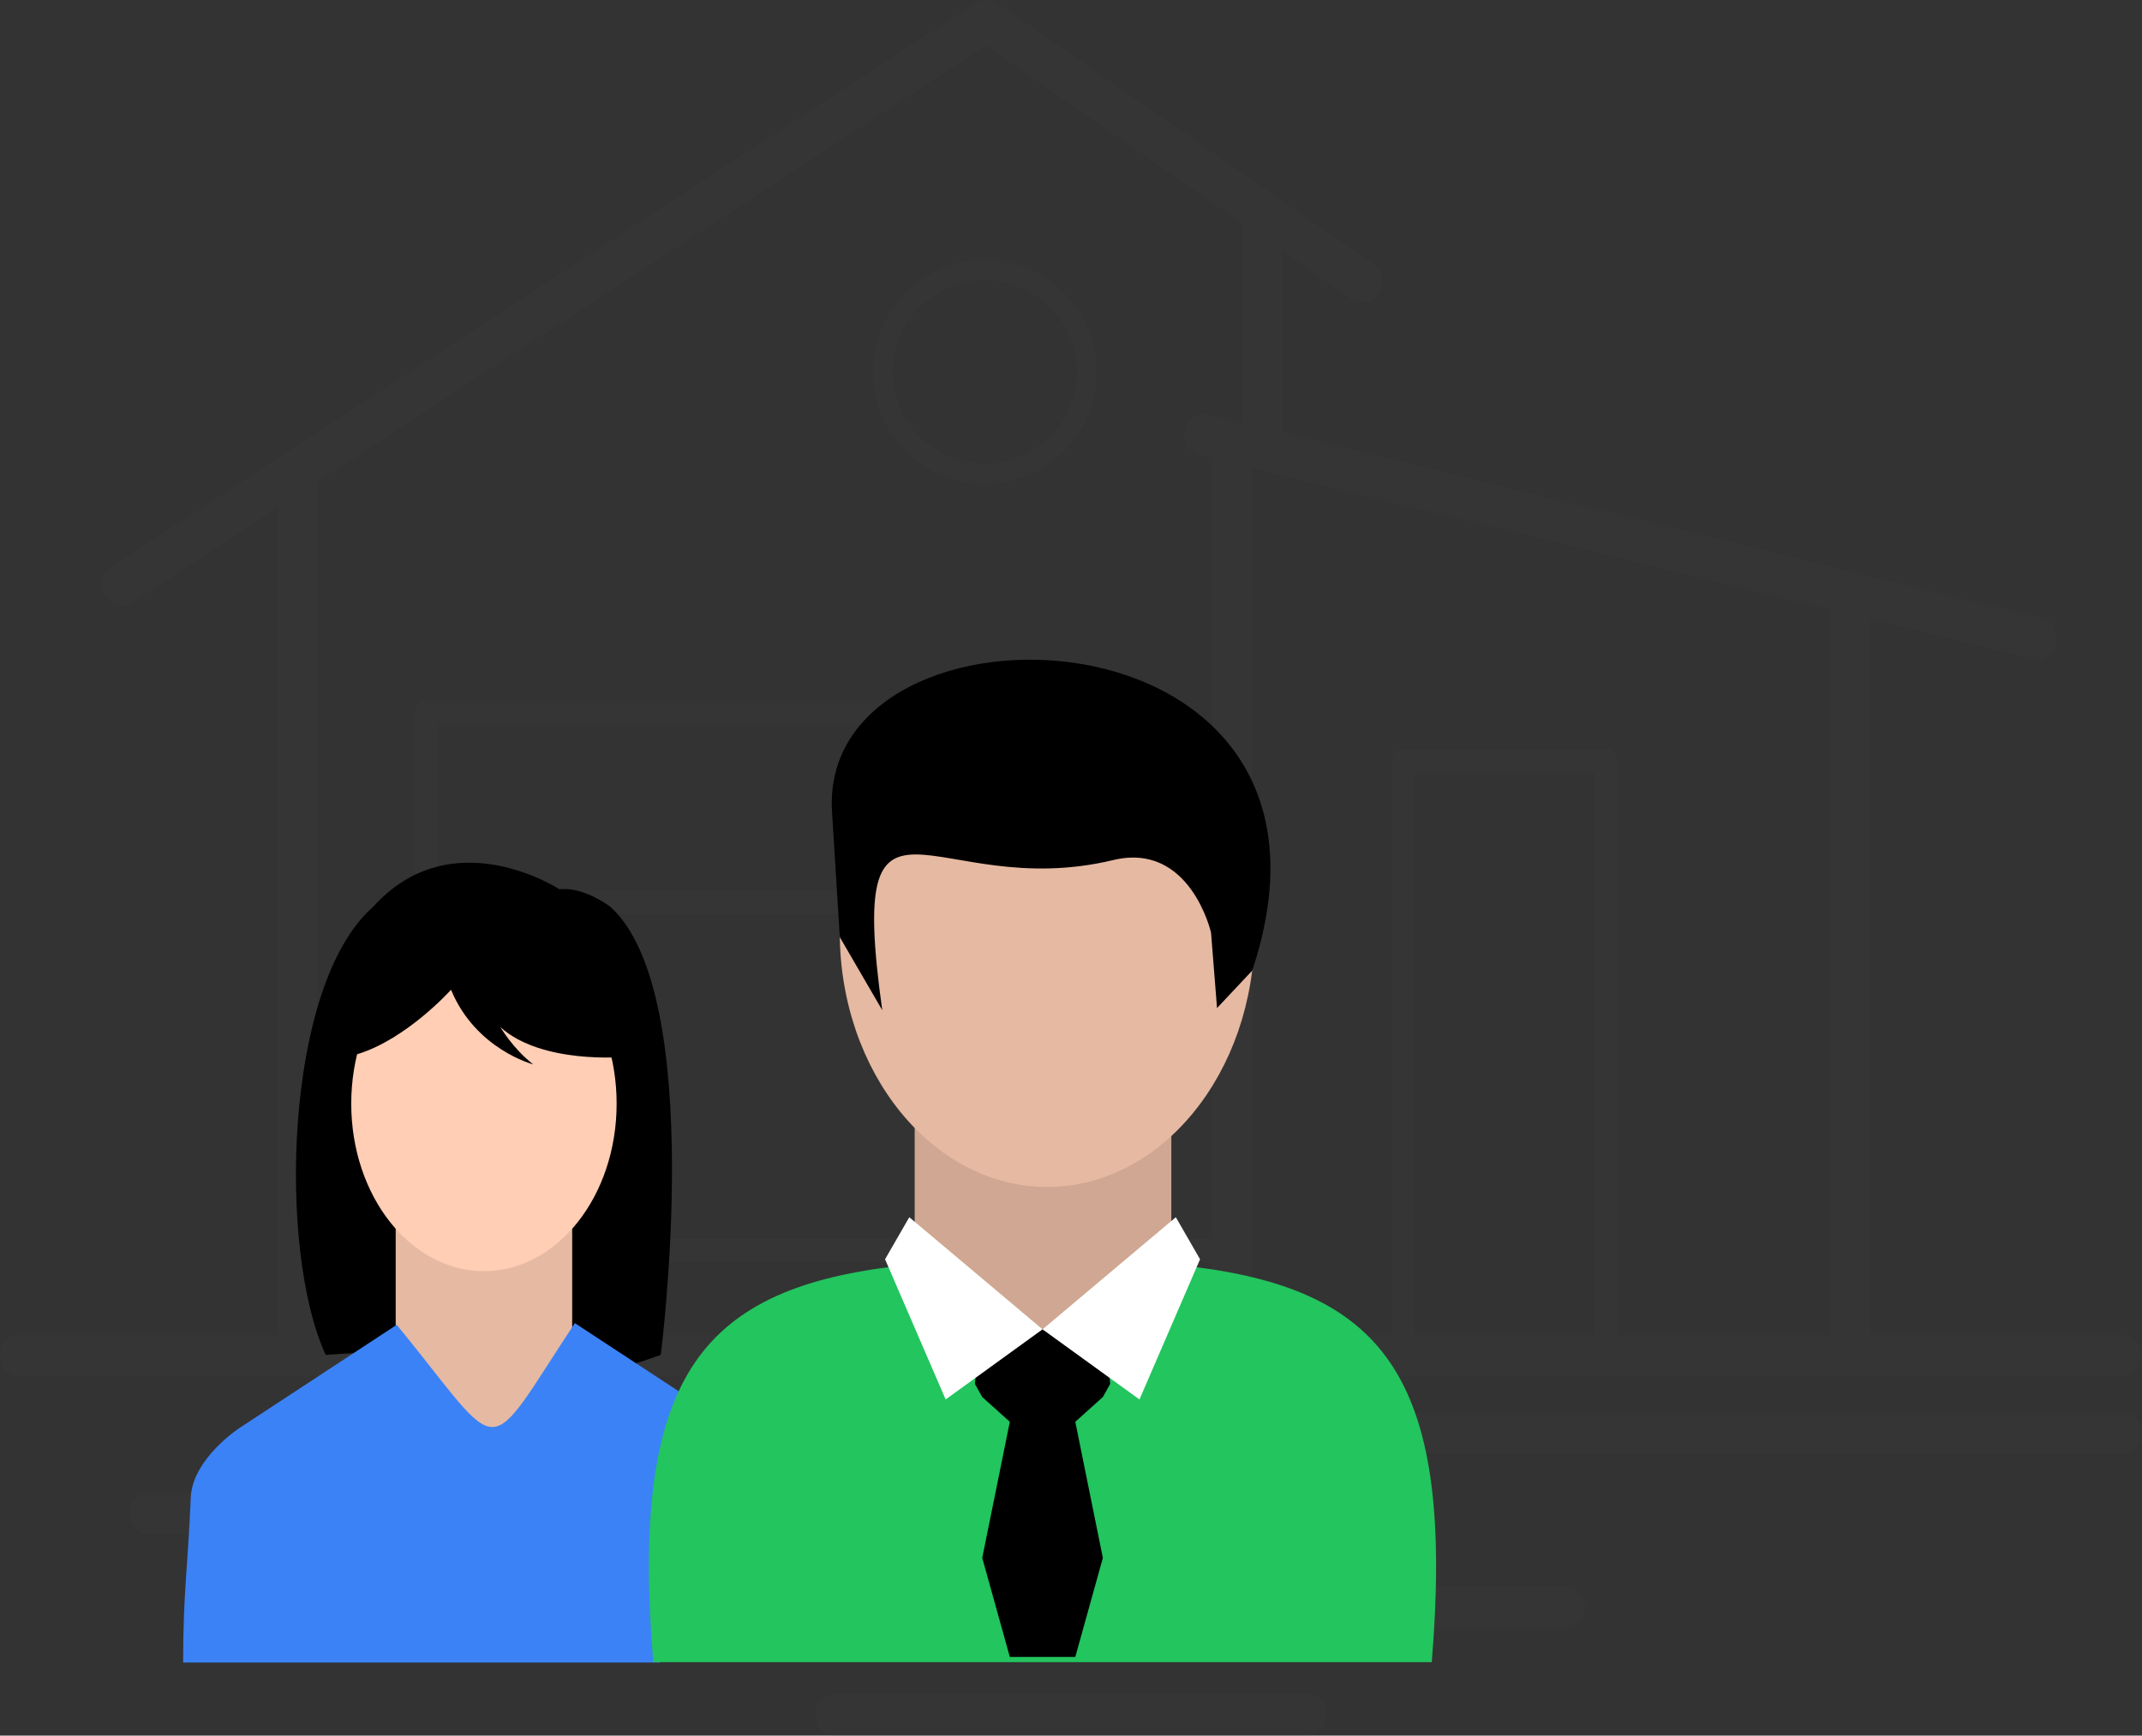 <?xml version="1.0" encoding="UTF-8"?>
<svg id="Calque_2" data-name="Calque 2" xmlns="http://www.w3.org/2000/svg" viewBox="0 0 428.9 347.5">
  <rect x="0" y="0" width="428.9" height="347.5" fill="#333333" stroke="none"/>
  <defs>
    <style>
      .cls-1 {
        fill: #ffceb4;
      }

      .cls-2, .cls-3, .cls-4, .cls-5, .cls-6 {
        fill-rule: evenodd;
      }

      .cls-2, .cls-7 {
        fill: #e6b9a2;
      }

      .cls-3 {
        fill: #fff;
      }

      .cls-8 {
        fill: #cfa792;
      }

      .cls-4 {
        fill: #3b82f6;
      }

      .cls-5 {
        fill: #22c55e;
      }

      .cls-9 {
        opacity: .21;
      }

      .cls-10 {
        fill: #414042;
      }
    </style>
  </defs>
  <g id="Layer_1" data-name="Layer 1">
    <g class="cls-9">
      <path class="cls-10" d="m85.36,183.03h135.82c1.24,0,2.25-1.05,2.25-2.35v-38.09c0-1.3-1.01-2.35-2.25-2.35H85.36c-1.24,0-2.25,1.05-2.25,2.35v38.09c0,1.3,1.01,2.35,2.25,2.35Zm2.25-38.09h131.31v33.4H87.62v-33.4Z"/>
      <path class="cls-10" d="m197.18,96.89c12.34,0,22.38-10.07,22.38-22.45s-10.04-22.45-22.38-22.45-22.38,10.07-22.38,22.45,10.04,22.45,22.38,22.45Zm0-40.83c10.19,0,18.48,8.25,18.48,18.39s-8.29,18.39-18.48,18.39-18.49-8.25-18.49-18.39,8.29-18.39,18.49-18.39Z"/>
      <path class="cls-10" d="m370.51,275.59h54.41c2.2,0,3.98-1.86,3.98-4.15s-1.78-4.15-3.98-4.15h-50.43V123.91l32.48,7.93c.31.07.61.11.91.11,1.81,0,3.44-1.29,3.87-3.2.5-2.23-.83-4.46-2.97-4.98l-152.08-37.14v-36.43l13.87,9.62c1.83,1.27,4.3.75,5.52-1.15,1.22-1.91.72-4.48-1.11-5.75l-20.03-13.89h0S199.67.69,199.67.69c-1.3-.9-2.99-.93-4.32-.06L22.31,113.54c-1.86,1.22-2.43,3.77-1.26,5.71.76,1.26,2.05,1.95,3.38,1.95.72,0,1.45-.2,2.11-.63l29.03-18.94v165.67H3.98c-2.2,0-3.98,1.86-3.98,4.15s1.78,4.15,3.98,4.15h366.53Zm-51.17-8.29h-36.17v-112.56h36.17v112.56Zm47.19,0h-42.69v-114.91c0-1.3-1.01-2.35-2.25-2.35h-40.67c-1.24,0-2.25,1.05-2.25,2.35v114.91h-28.01V93.68l115.88,28.3v145.33ZM197.4,9.08l51.35,35.61v40.01l-6.68-1.63c-2.14-.52-4.28.86-4.78,3.09-.5,2.23.83,4.46,2.97,4.98l2.44.6v156.37H63.52V96.44L197.4,9.08ZM63.52,252.8h179.18v14.51H63.52v-14.51Z"/>
      <path class="cls-10" d="m424.92,282.84H106.34c-2.2,0-3.98,1.86-3.98,4.15s1.78,4.15,3.98,4.15h318.58c2.2,0,3.98-1.86,3.98-4.15s-1.78-4.15-3.98-4.15Z"/>
      <path class="cls-10" d="m231.82,303.01c0-2.29-1.78-4.15-3.98-4.15H29.95c-2.2,0-3.98,1.86-3.98,4.15s1.78,4.15,3.98,4.15h197.89c2.2,0,3.98-1.86,3.98-4.15Z"/>
      <path class="cls-10" d="m313.4,317.66H115.5c-2.2,0-3.98,1.86-3.98,4.15s1.78,4.15,3.98,4.15h197.89c2.2,0,3.98-1.86,3.98-4.15s-1.78-4.15-3.98-4.15Z"/>
      <path class="cls-10" d="m261.7,339.21h-94.5c-2.2,0-3.98,1.86-3.98,4.15s1.78,4.15,3.98,4.15h94.5c2.2,0,3.98-1.86,3.98-4.15s-1.78-4.15-3.98-4.15Z"/>
    </g>
    <g>
      <path class="cls-6" d="m65.22,271.28l20.03-1.32s10.95,14.44,47.05,1.32c0,0,9.35-72.06-10.04-89.68,0,0-5.47-4.28-10.57-3.52-5.1.75.3-.04.3-.04,0,0-21.45-14.06-37.31,3.56-17.85,15.62-19.08,68.95-9.46,89.68Z"/>
      <rect class="cls-7" x="79.23" y="239.02" width="35.34" height="54.02"/>
      <path class="cls-4" d="m38.2,299.79v.04c-.59,14.04-1.53,18.9-1.53,33.04h95.52c1.28-18.03,10.16-18.03,24.95-23.39v-9.73h-.29c-.39-7.7-9.66-13.78-9.66-13.78l-32.09-21.06c-18.64,28.28-13.77,27.08-35.66.34l-31.58,20.72s-9.3,6.11-9.66,13.82h0Z"/>
      <ellipse class="cls-1" cx="96.9" cy="220.97" rx="26.57" ry="33.54"/>
      <path class="cls-6" d="m124.88,211.62s-16.46,1.49-24.69-5.98c0,0,2.52,4.33,6.58,7.47,0,0-11.52-2.99-16.46-14.94,0,0-8.89,9.91-18.77,12.9l-2.63-11.4,18.1-16.43,32.14,2.3,4.07,14.13,1.65,11.95Z"/>
      <rect class="cls-8" x="183.15" y="224.75" width="51.39" height="53.32"/>
      <path class="cls-5" d="m208.75,332.79h-77.95c-4.61-56.24,8.89-74.51,48.42-79.24,8.59-1.03,18.4,21.03,29.52,21.03s21.51-22.04,30.28-20.94c38.95,4.87,52.25,23.27,47.67,79.15h-77.95Z"/>
      <polygon class="cls-6" points="208.47 266.03 208.46 266.33 196.68 272.28 195.58 273.27 195.21 277.08 196.68 279.71 199.44 282.19 202.2 284.67 196.68 311.92 202.2 331.75 207.03 331.75 215.31 331.75 220.83 311.92 215.31 284.67 218.07 282.19 220.83 279.71 222.3 277.08 221.93 273.27 220.83 272.28 209.05 266.33 209.04 266.03 208.75 266.18 208.47 266.03"/>
      <polygon class="cls-3" points="177.22 252.13 189.35 280.2 208.75 266.16 182.07 243.71 177.22 252.13"/>
      <polygon class="cls-3" points="240.29 252.13 228.16 280.2 208.75 266.16 235.44 243.71 240.29 252.13"/>
      <path class="cls-2" d="m209.68,237.65c22.87,0,41.52-22.91,41.52-51s-18.65-51-41.52-51-41.53,22.91-41.53,51,18.65,51,41.53,51Z"/>
      <path class="cls-6" d="m176.67,202.28l-8.51-14.64-1.56-25.1c-2.85-46.08,109.17-43.24,84.13,31.8l-7.04,7.49-1.2-15.11s-4.16-18.23-19.58-14.52c-36.28,8.71-53.5-21.72-46.25,30.09Z"/>
    </g>
  </g>
</svg>